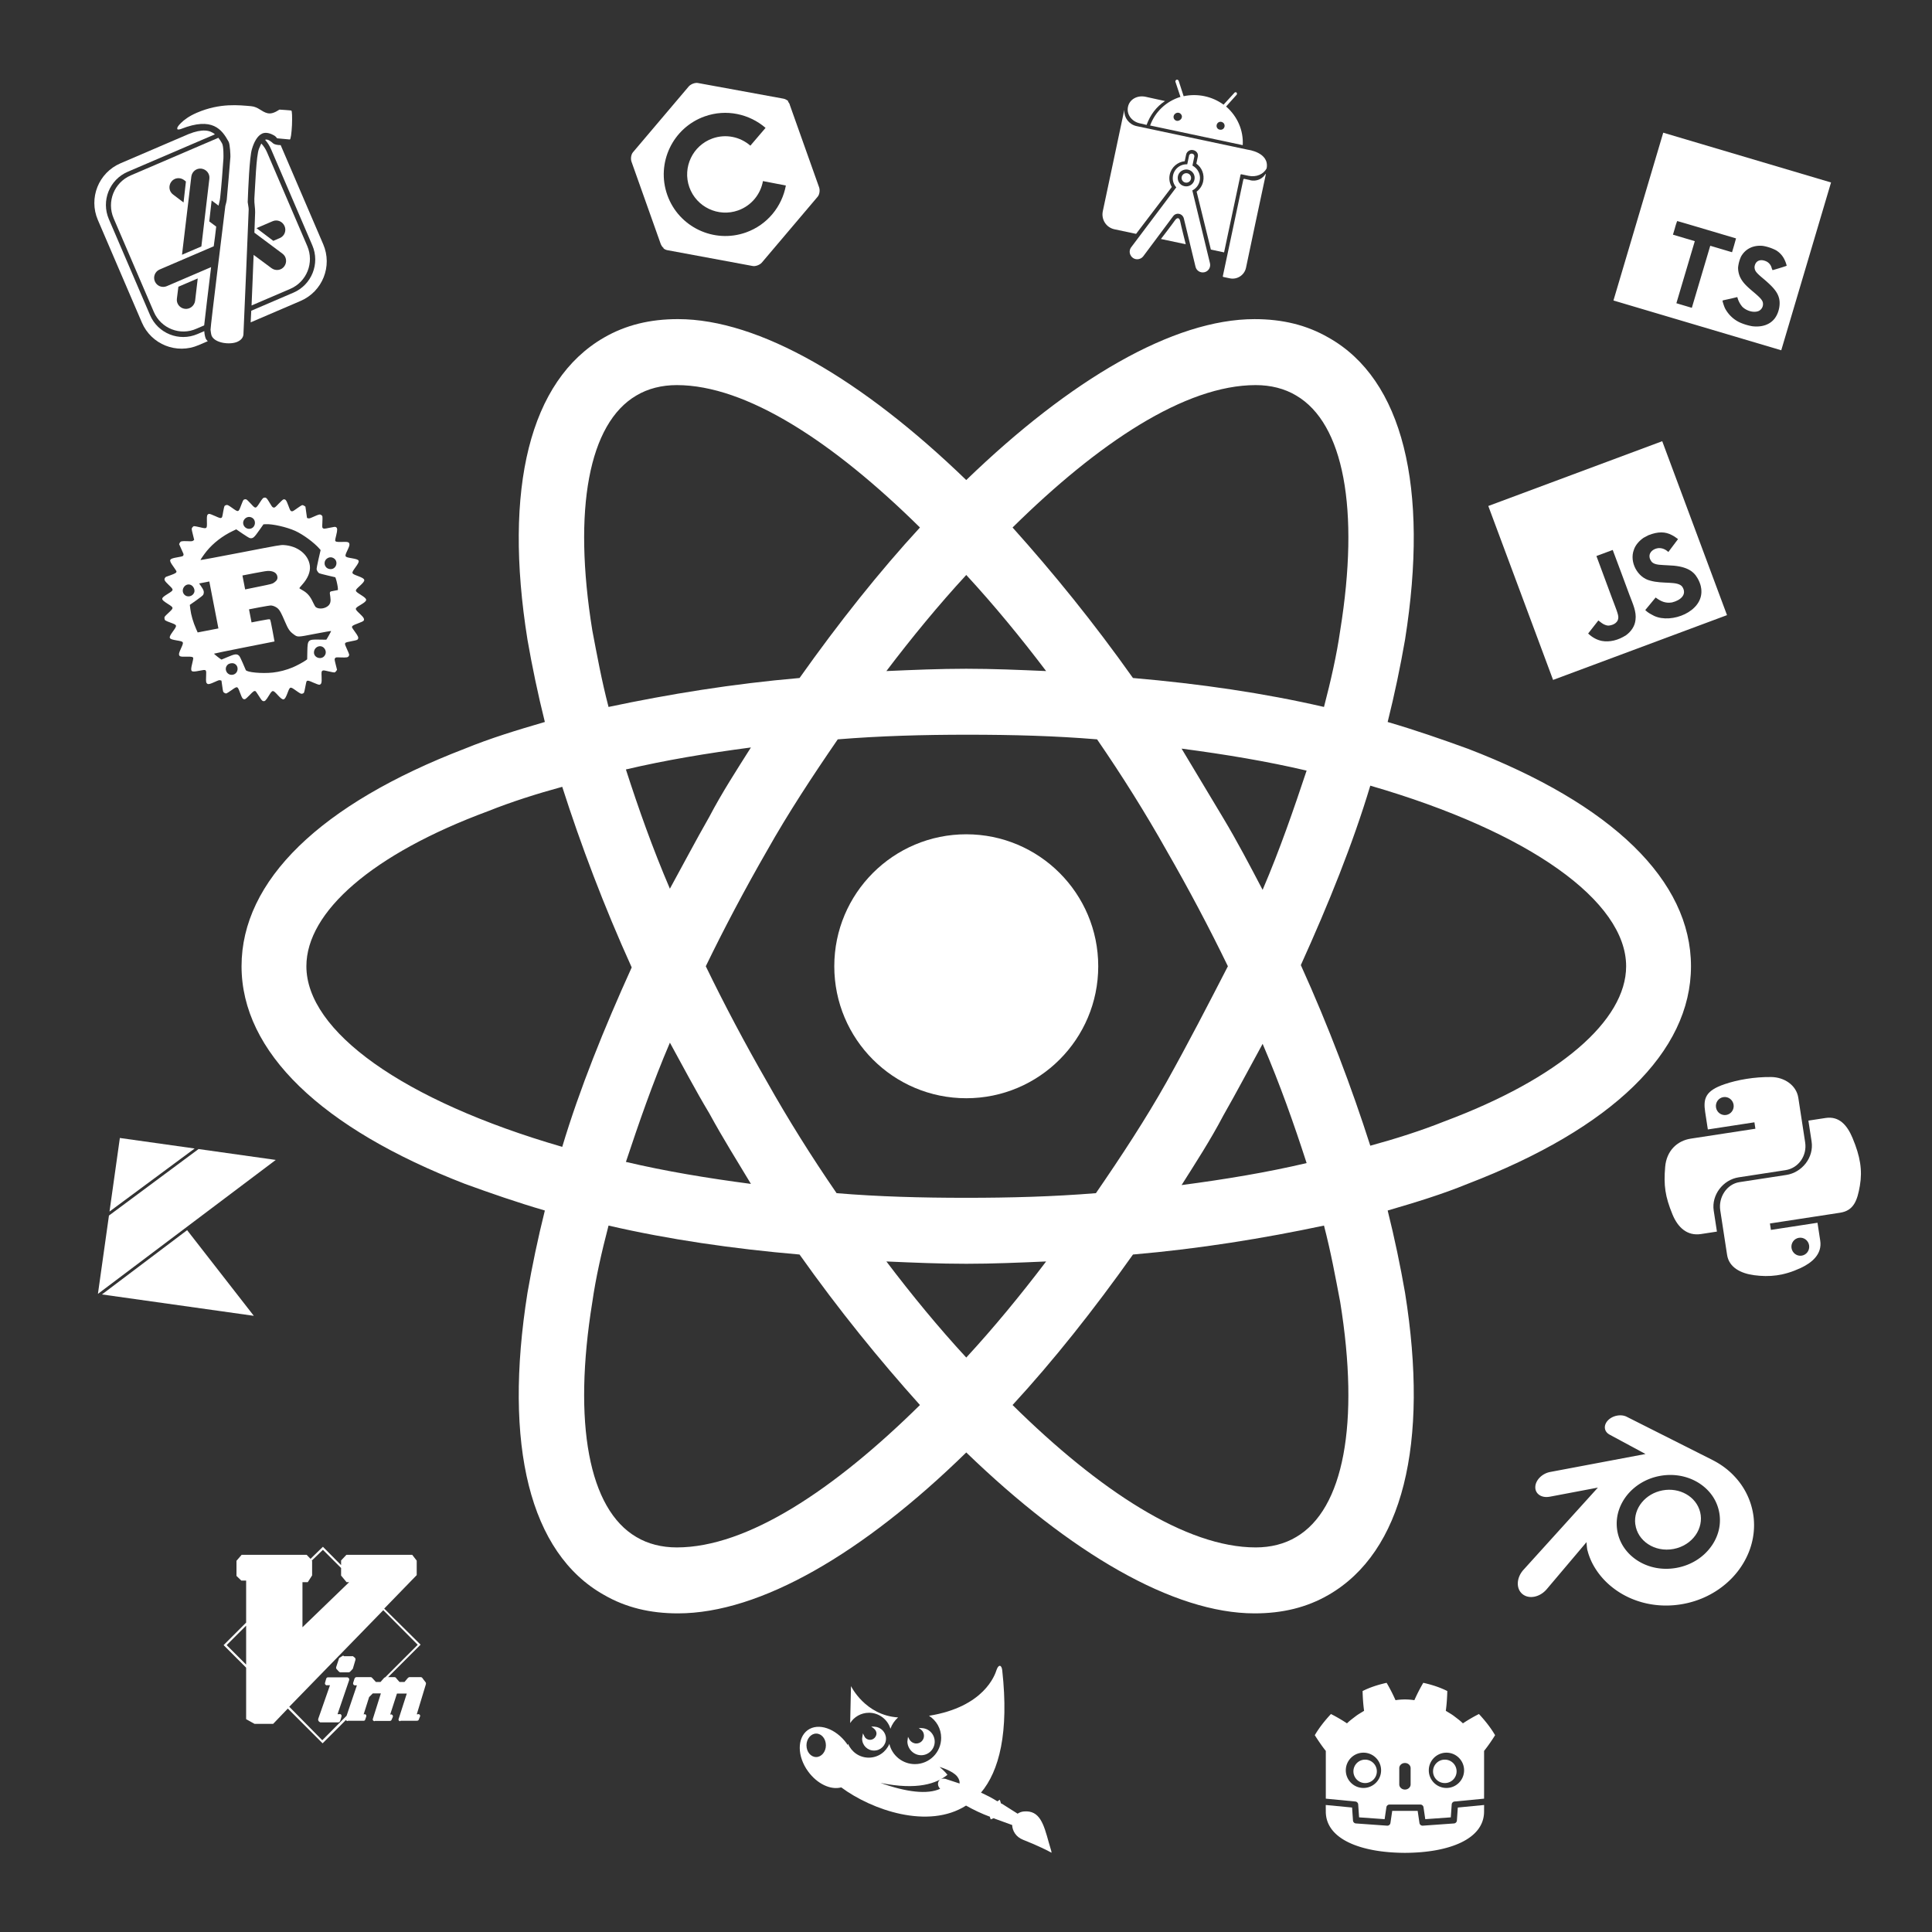 <?xml version="1.0" encoding="UTF-8" standalone="no"?>
<!-- Created with Inkscape (http://www.inkscape.org/) -->

<svg
   width="200mm"
   height="200mm"
   viewBox="0 0 200 200"
   version="1.1"
   id="svg5"
   xml:space="preserve"
   sodipodi:docname="output.svg"
   inkscape:version="1.2.1 (9c6d41e410, 2022-07-14)"
   xmlns:inkscape="http://www.inkscape.org/namespaces/inkscape"
   xmlns:sodipodi="http://sodipodi.sourceforge.net/DTD/sodipodi-0.dtd"
   xmlns="http://www.w3.org/2000/svg"
   xmlns:svg="http://www.w3.org/2000/svg"><rect x="0" y="0" width="200" height="200" fill="#333333" stroke="none"/><sodipodi:namedview
     id="namedview7"
     pagecolor="#000000"
     bordercolor="#000000"
     borderopacity="0.25"
     inkscape:showpageshadow="2"
     inkscape:pageopacity="0"
     inkscape:pagecheckerboard="0"
     inkscape:deskcolor="#d1d1d1"
     inkscape:document-units="mm"
     showgrid="false"
     inkscape:zoom="0.72515432"
     inkscape:cx="162.72398"
     inkscape:cy="279.2509"
     inkscape:window-width="1920"
     inkscape:window-height="1001"
     inkscape:window-x="-9"
     inkscape:window-y="-9"
     inkscape:window-maximized="1"
     inkscape:current-layer="g25"
     showguides="false" /><defs
     id="defs2" /><g
     inkscape:label="Layer 1"
     inkscape:groupmode="layer"
     id="layer1"><g
       fill="#61dafb"
       id="g25"
       transform="matrix(1.518,0,0,1.518,2.875,2.875)"><circle
         cx="64"
         cy="64"
         r="9"
         id="circle21"
         style="stroke-width:0.789;fill:#ffffff" /><path
         d="m 98.184,49.158 c -1.737,-0.632 -3.553,-1.263 -5.447,-1.816 0.474,-1.895 0.868,-3.789 1.184,-5.605 1.658,-10.421 -0.158,-17.763 -5.211,-20.605 -1.5,-0.868 -3.158,-1.263 -5.053,-1.263 -5.526,0 -12.553,4.105 -19.658,10.974 C 56.895,23.974 49.868,19.868 44.342,19.868 c -1.895,0 -3.553,0.395 -5.053,1.263 -5.053,2.921 -6.868,10.263 -5.211,20.605 0.316,1.816 0.711,3.711 1.184,5.605 -1.895,0.553 -3.711,1.105 -5.447,1.816 -9.868,3.789 -15.237,9 -15.237,14.842 0,5.842 5.447,11.053 15.237,14.842 1.737,0.632 3.553,1.263 5.447,1.816 -0.474,1.895 -0.868,3.789 -1.184,5.605 -1.658,10.421 0.158,17.763 5.211,20.605 1.5,0.868 3.158,1.263 5.053,1.263 5.605,0 12.632,-4.105 19.658,-10.974 7.105,6.868 14.132,10.974 19.658,10.974 1.895,0 3.553,-0.395 5.053,-1.263 5.053,-2.921 6.868,-10.263 5.211,-20.605 -0.316,-1.816 -0.711,-3.711 -1.184,-5.605 1.895,-0.553 3.711,-1.105 5.447,-1.816 9.868,-3.789 15.237,-9 15.237,-14.842 0,-5.842 -5.368,-11.053 -15.237,-14.842 z M 86.5,25.079 c 3.237,1.895 4.342,7.737 3,16.026 -0.237,1.658 -0.632,3.395 -1.105,5.211 C 84.289,45.368 79.947,44.737 75.368,44.342 72.684,40.553 69.921,37.158 67.158,34.079 73,28.316 78.921,24.368 83.737,24.368 c 1.026,0 1.974,0.237 2.763,0.711 z m -8.842,46.816 c -1.421,2.526 -3.079,5.053 -4.816,7.579 -2.921,0.237 -5.842,0.316 -8.842,0.316 -3.079,0 -6,-0.079 -8.842,-0.316 -1.737,-2.526 -3.316,-5.053 -4.737,-7.579 -1.5,-2.605 -2.921,-5.289 -4.184,-7.895 1.263,-2.605 2.684,-5.289 4.184,-7.895 1.421,-2.526 3.079,-5.053 4.816,-7.579 2.921,-0.237 5.842,-0.316 8.842,-0.316 3.079,0 6,0.079 8.842,0.316 1.737,2.526 3.316,5.053 4.737,7.579 1.5,2.605 2.921,5.289 4.184,7.895 -1.342,2.605 -2.684,5.211 -4.184,7.895 z m 6.553,-2.605 c 1.184,2.763 2.132,5.447 3,8.132 -2.684,0.632 -5.526,1.105 -8.526,1.5 0.947,-1.5 1.974,-3.079 2.842,-4.737 0.947,-1.658 1.816,-3.316 2.684,-4.895 z M 64,90.684 c -1.895,-2.053 -3.711,-4.263 -5.447,-6.553 1.816,0.079 3.632,0.158 5.447,0.158 1.816,0 3.632,-0.079 5.447,-0.158 -1.737,2.289 -3.553,4.5 -5.447,6.553 z M 49.316,78.842 c -3,-0.395 -5.842,-0.868 -8.526,-1.5 0.868,-2.605 1.816,-5.368 3,-8.132 0.868,1.579 1.737,3.237 2.684,4.816 0.947,1.737 1.895,3.237 2.842,4.816 z M 43.789,58.711 c -1.184,-2.763 -2.132,-5.447 -3,-8.132 2.684,-0.632 5.526,-1.105 8.526,-1.5 -0.947,1.5 -1.974,3.079 -2.842,4.737 -0.947,1.658 -1.816,3.316 -2.684,4.895 z M 64,37.316 c 1.895,2.053 3.711,4.263 5.447,6.553 -1.816,-0.079 -3.632,-0.158 -5.447,-0.158 -1.816,0 -3.632,0.079 -5.447,0.158 1.737,-2.289 3.553,-4.5 5.447,-6.553 z M 81.526,53.895 78.684,49.158 c 3,0.395 5.842,0.868 8.526,1.5 -0.868,2.605 -1.816,5.368 -3,8.132 -0.868,-1.658 -1.737,-3.316 -2.684,-4.895 z M 38.5,41.105 c -1.342,-8.289 -0.237,-14.132 3,-16.026 0.789,-0.474 1.737,-0.711 2.763,-0.711 4.737,0 10.658,3.868 16.579,9.711 -2.763,3 -5.526,6.474 -8.211,10.263 -4.579,0.395 -8.921,1.105 -13.026,1.974 -0.474,-1.816 -0.789,-3.553 -1.105,-5.211 z M 19,64 c 0,-3.711 4.5,-7.658 12.395,-10.579 1.579,-0.632 3.316,-1.184 5.053,-1.658 1.263,3.947 2.842,8.132 4.737,12.316 -1.895,4.184 -3.553,8.289 -4.737,12.237 C 25.553,73.158 19,68.421 19,64 Z M 41.5,102.921 c -3.237,-1.895 -4.342,-7.737 -3,-16.026 0.237,-1.658 0.632,-3.395 1.105,-5.211 4.105,0.947 8.447,1.579 13.026,1.974 2.684,3.789 5.447,7.184 8.211,10.263 -5.842,5.763 -11.763,9.711 -16.579,9.711 -1.026,0 -1.974,-0.237 -2.763,-0.711 z m 48,-16.026 c 1.342,8.289 0.237,14.132 -3,16.026 -0.789,0.474 -1.737,0.711 -2.763,0.711 -4.737,0 -10.658,-3.868 -16.579,-9.711 2.763,-3 5.526,-6.474 8.211,-10.263 4.579,-0.395 8.921,-1.105 13.026,-1.974 0.474,1.816 0.789,3.553 1.105,5.211 z M 96.605,74.579 C 95.026,75.211 93.289,75.763 91.553,76.237 90.289,72.29 88.711,68.105 86.816,63.921 88.711,59.737 90.368,55.632 91.553,51.684 102.447,54.842 109,59.579 109,64 c 0,3.711 -4.579,7.658 -12.395,10.579 z"
         id="path23"
         style="stroke-width:0.789;fill:#ffffff" /><path
         data-name="original"
         fill="#007acc"
         d="m 109.832,12.877 -1.697,5.721 11.443,3.395 3.395,-11.443 -11.443,-3.395 z m 9.357,2.278 a 1.486,1.486 45 0 1 0.594,0.624 1.965,1.965 0 0 1 0.166,0.448 c -0.004,0.015 -0.598,0.202 -0.954,0.3 -0.013,0.004 -0.043,-0.057 -0.07,-0.143 a 0.677,0.677 0 0 0 -0.441,-0.483 c -0.34,-0.127 -0.617,-0.011 -0.704,0.289 a 0.437,0.437 45 0 0 -0.014,0.229 c 0.029,0.181 0.143,0.317 0.531,0.642 0.715,0.596 0.996,0.932 1.116,1.327 0.135,0.438 0.013,1.046 -0.281,1.434 -0.324,0.422 -0.869,0.612 -1.535,0.531 a 3.659,3.659 0 0 1 -0.869,-0.268 2.196,2.196 0 0 1 -0.984,-0.952 c -0.071,-0.147 -0.186,-0.511 -0.167,-0.53 a 0.892,0.892 0 0 1 0.125,-0.036 l 0.493,-0.109 0.385,-0.093 0.038,0.122 a 1.602,1.602 0 0 0 0.311,0.544 c 0.309,0.301 0.817,0.423 1.13,0.273 a 0.518,0.518 0 0 0 0.251,-0.615 c -0.054,-0.154 -0.205,-0.316 -0.651,-0.691 -0.515,-0.43 -0.723,-0.663 -0.881,-0.982 a 1.574,1.574 0 0 1 -0.144,-0.665 2.387,2.387 0 0 1 0.197,-0.738 c 0.291,-0.534 0.837,-0.806 1.496,-0.738 a 3.023,3.023 0 0 1 0.862,0.282 z m -2.828,-0.317 -0.139,0.469 -1.486,-0.441 -1.256,4.232 -1.054,-0.313 1.256,-4.233 -1.489,-0.442 0.136,-0.458 a 4.697,4.697 0 0 1 0.151,-0.47 c 0.01,-0.006 0.918,0.263 2.016,0.589 l 1.998,0.593 z"
         id="path220"
         style="fill:#ffffff;stroke-width:0.095" /><g
         id="g295"
         transform="matrix(0.182,0,0,0.182,-1.445,6.53)"
         style="fill:#ffffff"><path
           fill="#069cec"
           d="m 91.677,70.153 15.798,-6.781 c 6.848,-2.939 10.021,-10.885 7.082,-17.733 L 99.104,9.636 C 98.522,8.28 97.795,7.147 96.864,6.101 l 0.068,-0.029 c 0.881,-0.378 2.238,0.725 2.898,1.326 0.63,0.533 1.812,0.668 2.868,0.696 l 15.948,37.156 c 3.521,8.204 -0.271,17.701 -8.475,21.222 l -18.713,8.032 c 0.067,-1.153 0.154,-2.635 0.22,-4.35 z M 68.166,3.966 c 5.211,-2.076 8.021,-1.516 9.911,0.082 L 45.397,18.075 c -6.848,2.939 -10.021,10.885 -7.082,17.733 l 15.453,36.003 c 2.939,6.848 10.885,10.021 17.733,7.082 l 2.576,-1.106 c 0.049,0.862 0.243,2.063 0.534,2.741 0.175,0.407 0.456,0.688 0.766,1.036 l -3.458,1.484 C 63.716,86.57 54.219,82.778 50.698,74.574 L 34.197,36.13 C 30.676,27.926 34.469,18.429 42.673,14.908 Z"
           id="path280"
           style="fill:#ffffff;stroke-width:0.738" /><path
           fill="#069cec"
           d="m 106.302,61.949 -14.51,6.228 c 0.259,-5.571 0.507,-12.663 0.774,-18.96 l 6.717,4.986 c 1.522,1.113 3.653,0.841 4.766,-0.681 1.113,-1.522 0.841,-3.653 -0.681,-4.766 L 92.853,40.903 c 0.182,-4.253 0.287,-7.189 0.277,-7.586 0.057,-1.55 -0.37,-3.294 -0.293,-5.173 0.346,-4.806 0.679,-16.189 1.753,-18.738 0.377,-0.804 0.581,-1.454 0.871,-1.899 0.902,0.978 1.6,2.043 2.153,3.332 l 15.046,35.054 c 2.677,6.238 -0.186,13.409 -6.356,16.057 z m -6.621,-25.341 -6.034,2.59 6.3,4.763 2.441,-1.048 c 1.763,-0.757 2.508,-2.763 1.78,-4.458 -0.757,-1.763 -2.724,-2.605 -4.487,-1.848 z M 55.162,70.57 40.116,35.516 C 37.439,29.279 40.303,22.108 46.541,19.43 L 79.357,5.345 c 0.524,0.659 0.979,1.346 1.396,2.131 0.601,1.027 0.526,5.154 0.497,5.648 -0.211,3.624 -0.798,10.861 -1.213,14.572 -0.058,0.988 -0.551,2.645 -0.56,2.81 0,0 -0.039,0.097 -0.048,0.262 l -2.598,-1.936 -0.887,7.848 2.598,1.936 c -0.26,2.199 -0.54,4.728 -0.926,7.383 l -20.273,8.701 c -1.763,0.757 -2.508,2.763 -1.78,4.458 0.757,1.763 2.763,2.508 4.458,1.78 L 76.632,53.807 C 75.494,63.128 74.394,72.352 74.038,75.636 l -2.848,1.222 C 65.078,79.643 57.839,76.808 55.162,70.57 Z M 66.47,21.154 c -1.522,-1.113 -3.653,-0.841 -4.766,0.681 -1.113,1.522 -0.841,3.653 0.681,4.766 l 3.925,2.972 0.887,-7.848 z m 6.514,24.905 2.999,-25.375 c 0.241,-1.87 -1.116,-3.536 -2.986,-3.777 -1.87,-0.241 -3.536,1.116 -3.777,2.986 l -3.491,29.28 z m -2.343,20.356 0.984,-8.371 -7.255,3.114 -0.559,4.496 c -0.241,1.87 1.116,3.536 2.986,3.777 1.87,0.241 3.603,-1.145 3.845,-3.015 z"
           id="path282"
           style="fill:#ffffff;stroke-width:0.738" /><path
           fill="#069cec"
           d="m 64.009,2.137 c -0.233,-0.542 0.203,-1.211 1.326,-2.336 1.123,-1.124 2.992,-2.569 5.976,-3.849 8.746,-3.754 15.897,-2.809 20.305,-2.452 2.761,0.26 3.876,2.11 6.192,2.642 1.599,0.358 3.139,-0.544 4.34,-1.301 l 0.136,-0.058 c 0,0 4.379,0.288 4.408,0.356 0.291,0.116 0.35,2.499 0.245,5.435 -0.144,3.033 -0.481,5.426 -0.811,5.406 -0.165,-0.01 -4.767,-0.443 -4.767,-0.443 0,0 -0.456,-0.688 -1.095,-1.055 C 99.081,3.784 97.269,3.117 95.846,3.728 93.947,4.543 92.679,7.014 91.935,9.582 91.006,12.469 90.519,24.803 90.347,29.453 c 0.01,0.397 0.379,2.005 0.37,2.732 -0.019,1.453 -1.788,43.162 -1.97,46.854 -0.106,1.25 -0.987,2.19 -2.343,2.772 -2.712,1.164 -8.293,0.508 -9.554,-2.242 -0.175,-0.407 -0.398,-1.676 -0.428,-2.306 -0.03,-1.192 5.478,-45.79 5.546,-46.381 0.01,-0.165 0.406,-1.298 0.532,-2.316 0.318,-3.75 1.127,-12.528 1.367,-16.083 0.029,-0.494 -0.128,-4.602 -0.662,-5.658 C 80.663,2.215 77.144,-2.617 65.404,2.02 64.997,2.195 64.096,2.34 64.009,2.137 Z"
           id="path284"
           style="fill:#ffffff;stroke-width:0.738" /></g><g
         id="g276"
         transform="matrix(0.099,0.021,-0.021,0.099,74.116,2.426)"
         style="fill:#ffffff"><path
           fill="#4285f4"
           d="m 25.1,17.7 13.4,0.1 C 33.6,22.7 30.7,29 29.7,36.1 L 24.6,36 c -5.5,-0.2 -9.8,-4.3 -9.7,-9.3 0,-5.1 4.5,-9 10.2,-9 z m 40.2,77.2 c 0.9,2.2 6.9,14.4 6.9,14.4 H 55.1 c 0,0 5.5,-11.5 6.7,-14.4 1,-2.2 2.5,-2.3 3.5,0 z"
           id="path258"
           style="fill:#ffffff" /><path
           fill="#4285f4"
           d="m 114.9,47.9 c -1.1,4.3 -5.5,7.5 -10.9,7.5 h -5 c -0.3,0.1 -0.5,0.3 -0.4,0.6 v 53.3 H 89.5 L 72,73.1 c 1.8,-2 2.9,-4.7 2.9,-7.6 0,-4.8 -2.8,-9.1 -7,-10.8 v -4.9 c 0,-2.1 -1.8,-3.6 -3.9,-3.6 h -0.2 c -2.1,0 -3.9,1.8 -3.9,3.9 v 4.6 c -4.6,1.5 -8,5.8 -8,11 0,3 1.2,5.8 3.1,7.8 L 38,109.4 H 23.1 c -5.7,0 -10.2,-4.6 -10.2,-10.3 V 29.7 c 0,0 0,-0.6 0.1,0 0.8,4.8 5,8.5 10.1,8.6 H 100 c -0.1,0 14.6,-1.3 14.9,9.6 z"
           id="path260"
           style="fill:#ffffff" /><path
           fill="#4285f4"
           d="m 63.3,59.8 c 3.1,0 5.7,2.6 5.6,5.8 0,3.1 -2.6,5.7 -5.8,5.6 -3.1,0 -5.6,-2.6 -5.6,-5.7 0,-1.5 0.6,-2.9 1.7,-4 1.2,-1.1 2.6,-1.7 4.1,-1.7 z m 2.3,-3.3 v -6 c 0,-0.7 -0.3,-1.3 -0.9,-1.6 -0.9,-0.5 -2,-0.2 -2.5,0.7 -0.2,0.3 -0.3,0.6 -0.2,1 v 5.8 c -5,0.8 -8.5,5.5 -7.7,10.6 v 0.1 c 0.4,2.4 1.7,4.6 3.7,6 l -21.3,45.7 c -0.8,1.6 -0.7,3.6 0.4,5.1 1.6,2.3 4.7,2.9 7,1.3 0.8,-0.5 1.4,-1.3 1.8,-2.1 L 60,92.5 c 0.9,-2 3.3,-2.9 5.4,-1.9 0.8,0.4 1.5,1.1 1.9,1.9 l 14.5,30.3 c 1.2,2.5 4.2,3.5 6.7,2.3 2.5,-1.2 3.5,-4.2 2.3,-6.7 L 69,72.9 c 4,-3.2 4.7,-9.1 1.5,-13.1 -1.2,-1.6 -2.9,-2.7 -4.9,-3.3 m 14,-43.6 H 79.5 L 84.8,3.7 C 85.1,3.2 84.9,2.6 84.5,2.2 84,2 83.5,2.1 83.2,2.5 L 77.6,12 C 68.9,8.1 58.9,8.1 50.1,12 L 44.7,2.6 C 44.5,2.3 44.1,2 43.7,2 c -0.4,0 -0.8,0.2 -1,0.6 -0.2,0.4 -0.2,0.8 0,1.1 l 5.4,9.2 C 39.3,17.8 33.5,26.2 32.1,36 H 95.9 C 94.4,26.2 88.4,17.8 79.6,12.9 Z M 51.2,28 50.8,28.4 c -0.5,0.5 -1.2,0.8 -1.9,0.8 H 49 c -1.5,0 -2.7,-1.2 -2.7,-2.6 v -0.1 c 0,-0.7 0.3,-1.4 0.8,-1.9 0.9,-1.1 2.6,-1.3 3.7,-0.4 1.3,0.9 1.4,2.6 0.4,3.8 z m 27.4,1 c -1.5,0.1 -2.7,-1.1 -2.7,-2.6 v -0.1 c 0,-0.7 0.3,-1.4 0.8,-1.9 1,-1 2.7,-1 3.8,0 0.5,0.5 0.8,1.2 0.8,1.9 0,1.6 -1.2,2.7 -2.7,2.7 z m 27.1,29 h -4.2 c -0.2,0.1 -0.4,0.3 -0.4,0.6 v 66.5 c 0,0.3 0.2,0.5 0.5,0.5 h 4.4 c 5.1,0 9.2,-4.2 9.2,-9.2 0,0 -0.1,-61.1 0,-63.4 0.1,-2.4 -0.5,-0.7 -0.7,-0.2 -1.5,3.2 -4.8,5.3 -8.6,5.3 h -0.2 z"
           id="path262"
           style="fill:#ffffff" /><circle
           fill="#4285f4"
           cx="63.3"
           cy="65.5"
           r="3.2"
           id="circle264"
           style="fill:#ffffff" /></g><path
         fill="#f0db4f"
         d="m 99.6,32.612 4.418,11.861 11.861,-4.418 -4.418,-11.861 z m 10.038,7.77 c -0.043,0.421 -0.29,0.779 -0.635,1.036 -0.544,0.358 -1.142,0.492 -1.66,0.396 -0.348,-0.068 -0.669,-0.253 -0.934,-0.506 l 0.697,-0.89 c 0.009,4.88e-4 0.049,0.034 0.101,0.078 0.187,0.15 0.337,0.25 0.568,0.273 0.216,-0.006 0.653,-0.121 0.69,-0.519 0.035,-0.209 -0.202,-0.749 -0.429,-1.36 -0.358,-0.96 -0.709,-1.917 -1.062,-2.866 l 1.111,-0.414 c 0.389,1.044 0.763,2.03 1.136,3.051 0.235,0.623 0.496,1.16 0.417,1.721 z m 4.492,-2.031 c 0.106,1.465 -2.031,2.31 -3.217,1.757 -0.258,-0.138 -0.412,-0.203 -0.609,-0.399 0.359,-0.433 0.359,-0.433 0.708,-0.856 0.38,0.281 0.68,0.403 1.113,0.336 0.57,-0.137 1.049,-0.528 0.71,-1.062 -0.303,-0.426 -1.336,-0.172 -2.198,-0.427 -0.855,-0.205 -1.432,-1.262 -1.107,-2.109 0.1,-0.306 0.353,-0.601 0.657,-0.81 l 0.333,-0.176 c 0.667,-0.264 1.153,-0.243 1.589,-0.013 0.118,0.055 0.223,0.123 0.43,0.277 -0.273,0.361 -0.273,0.359 -0.662,0.882 -0.197,-0.195 -0.434,-0.275 -0.65,-0.268 -0.332,0.021 -0.671,0.259 -0.632,0.603 0.009,0.107 0.048,0.195 0.151,0.34 0.223,0.23 0.673,0.199 1.099,0.231 1.205,0.035 1.728,0.358 2.017,0.868 0.257,0.435 0.266,0.777 0.267,0.828 z"
         id="path302"
         style="fill:#ffffff;stroke-width:0.101" /><path
         d="m 6.28,75.71 5.1,0.718 -5.806,4.299 z M 4.784,86.341 16.912,77.207 11.646,76.465 5.536,81.001 Z M 15.415,87.838 10.867,81.997 5.058,86.38 Z"
         id="path360"
         style="fill:#ffffff;stroke-width:0.084" /><g
         id="g394"
         transform="matrix(0.128,-0.024,0.024,0.128,99.453,94.683)"
         style="fill:#ffffff"><path
           d="m 66.332,70.032 c 0.24,-4.242 2.327,-7.987 5.485,-10.634 3.094,-2.602 7.248,-4.193 11.809,-4.193 4.537,0 8.69,1.59 11.78,4.193 3.163,2.647 5.237,6.392 5.485,10.634 0.24,4.35 -1.523,8.41 -4.605,11.417 -3.158,3.05 -7.627,4.977 -12.66,4.977 -5.037,0 -9.526,-1.915 -12.664,-4.977 -3.094,-3.006 -4.853,-7.044 -4.606,-11.397 z m 0,0"
           fill="#235785"
           id="path382"
           style="fill:#ffffff" /><path
           d="m 39.245,79.002 c 0.028,1.66 0.564,4.89 1.36,7.404 1.682,5.336 4.537,10.273 8.49,14.599 4.062,4.465 9.074,8.055 14.85,10.61 6.073,2.67 12.665,4.037 19.505,4.037 6.84,-0.009 13.432,-1.4 19.504,-4.102 5.776,-2.582 10.79,-6.168 14.85,-10.657 3.974,-4.374 6.82,-9.307 8.491,-14.647 a 37,37 0 0 0 1.595,-8.163 c 0.208,-2.69 0.12,-5.405 -0.263,-8.12 A 37.535,37.535 0 0 0 122.21,55.249 c -2.574,-4.15 -5.916,-7.76 -9.89,-10.813 l 0.012,-0.004 -39.955,-30.506 c -0.036,-0.028 -0.068,-0.056 -0.104,-0.08 -2.619,-2.002 -7.044,-1.994 -9.91,0.008 -2.914,2.031 -3.25,5.385 -0.656,7.496 l -0.012,0.008 16.682,13.484 -50.789,0.051 H 27.52 c -4.197,0.004 -8.239,2.739 -9.03,6.213 -0.82,3.521 2.035,6.46 6.412,6.46 L 24.894,47.582 50.63,47.534 4.58,82.524 C 4.524,82.568 4.46,82.612 4.404,82.656 0.069,85.95 -1.33,91.446 1.4,94.9 c 2.778,3.522 8.666,3.546 13.047,0.02 L 39.505,74.51 c 0,0 -0.368,2.758 -0.336,4.397 z m 64.56,9.219 c -5.168,5.228 -12.416,8.21 -20.227,8.21 C 75.747,96.443 68.499,93.513 63.33,88.289 60.804,85.73 58.953,82.816 57.802,79.698 a 22.202,22.202 0 0 1 -1.271,-9.602 22.446,22.446 0 0 1 2.778,-9.039 c 1.507,-2.714 3.59,-5.18 6.14,-7.267 5.033,-4.058 11.42,-6.28 18.1,-6.28 6.709,-0.008 13.097,2.174 18.13,6.236 2.55,2.075 4.625,4.529 6.14,7.243 a 22.302,22.302 0 0 1 2.774,9.043 22.313,22.313 0 0 1 -1.271,9.598 c -1.147,3.142 -3.002,6.056 -5.533,8.615 z m 0,0"
           fill="#e87500"
           id="path384"
           style="fill:#ffffff" /></g><g
         id="g440"
         transform="matrix(0.106,0,0,0.106,87.132,111.847)"
         style="fill:#ffffff"><path
           d="m 52.203,9.61 c -5.3,1.18 -10.543,2.816 -15.457,5.292 0.113,4.34 0.395,8.496 0.961,12.72 -1.906,1.222 -3.914,2.273 -5.695,3.702 -1.813,1.395 -3.66,2.727 -5.301,4.36 A 101.543,101.543 0 0 0 16.395,29.68 C 12.543,33.824 8.94,38.297 6,43.305 c 2.313,3.629 4.793,7.273 7.086,10.117 v 30.723 c 0.059,0 0.113,0.003 0.168,0.007 L 32.09,85.97 a 2.027,2.027 0 0 1 1.828,1.875 l 0.582,8.316 16.426,1.172 1.133,-7.672 a 2.03,2.03 0 0 1 2.007,-1.734 h 19.868 a 2.03,2.03 0 0 1 2.007,1.734 l 1.133,7.672 16.43,-1.172 0.578,-8.316 A 2.027,2.027 0 0 1 95.91,85.97 l 18.828,-1.817 c 0.055,-0.004 0.11,-0.007 0.168,-0.007 V 81.69 h 0.008 V 53.42 c 2.652,-3.335 5.16,-7.019 7.086,-10.116 -2.941,-5.008 -6.543,-9.48 -10.395,-13.625 a 101.543,101.543 0 0 0 -10.316,6.004 c -1.64,-1.633 -3.488,-2.965 -5.3,-4.36 -1.782,-1.43 -3.79,-2.48 -5.696,-3.703 0.566,-4.223 0.848,-8.379 0.96,-12.719 -4.913,-2.476 -10.155,-4.113 -15.456,-5.293 -2.117,3.559 -4.055,7.41 -5.738,11.176 -2,-0.332 -4.008,-0.457 -6.02,-0.48 V 20.3 c -0.016,0 -0.027,0.004 -0.039,0.004 -0.012,0 -0.023,-0.004 -0.04,-0.004 v 0.004 c -2.01,0.023 -4.019,0.148 -6.019,0.48 -1.683,-3.765 -3.62,-7.617 -5.738,-11.176 z M 37.301,54.55 c 6.27,0 11.351,5.079 11.351,11.345 0,6.27 -5.082,11.351 -11.351,11.351 -6.266,0 -11.348,-5.082 -11.348,-11.351 0,-6.266 5.082,-11.344 11.348,-11.344 z m 53.398,0 c 6.266,0 11.348,5.079 11.348,11.345 0,6.27 -5.082,11.351 -11.348,11.351 -6.27,0 -11.351,-5.082 -11.351,-11.351 0,-6.266 5.082,-11.344 11.351,-11.344 z M 64,61.189 c 2.016,0 3.656,1.488 3.656,3.32 v 10.449 c 0,1.832 -1.64,3.32 -3.656,3.32 -2.02,0 -3.652,-1.488 -3.652,-3.32 v -10.45 c 0,-1.831 1.632,-3.32 3.652,-3.32 z m 0,0"
           id="path425"
           style="fill:#ffffff" /><path
           d="m 98.008,89.84 -0.582,8.36 a 2.024,2.024 0 0 1 -1.88,1.878 l -20.062,1.434 c -0.046,0.004 -0.097,0.004 -0.144,0.004 -0.996,0 -1.86,-0.73 -2.004,-1.73 L 72.184,91.98 H 55.816 l -1.152,7.805 a 2.026,2.026 0 0 1 -2.148,1.727 l -20.063,-1.434 a 2.024,2.024 0 0 1 -1.879,-1.879 l -0.582,-8.36 -16.937,-1.632 c 0.008,1.82 0.03,3.816 0.03,4.211 0,17.887 22.692,26.484 50.88,26.582 h 0.07 c 28.188,-0.098 50.871,-8.695 50.871,-26.582 0,-0.402 0.024,-2.39 0.031,-4.211 z m 0,0"
           fill="#010102"
           id="path427"
           style="fill:#ffffff" /><path
           d="m 45.922,66.566 a 7.531,7.531 0 0 1 -7.535,7.532 7.534,7.534 0 0 1 -7.535,-7.532 7.534,7.534 0 0 1 7.535,-7.53 7.531,7.531 0 0 1 7.535,7.53 m 36.156,0 a 7.53,7.53 0 0 0 7.531,7.532 7.532,7.532 0 1 0 0,-15.063 7.53,7.53 0 0 0 -7.53,7.531"
           id="path429"
           style="fill:#ffffff" /></g><path
         fill="#ffd845"
         d="m 116.679,78.393 3.193,-0.49 c 0.889,-0.136 1.474,-0.996 1.337,-1.888 l -0.467,-3.044 c -0.133,-0.866 -0.959,-1.406 -1.849,-1.417 -0.563,-0.007 -1.137,0.038 -1.683,0.125 -0.546,0.086 -1.045,0.21 -1.492,0.362 -1.316,0.446 -1.469,0.982 -1.328,1.904 l 0.182,1.184 3.176,-0.487 0.067,0.438 -4.405,0.675 c -0.929,0.142 -1.657,0.827 -1.748,1.928 -0.107,1.263 -0.006,2.009 0.496,3.234 0.372,0.911 1.016,1.487 1.945,1.345 l 1.089,-0.167 -0.219,-1.429 c -0.162,-1.055 0.621,-2.107 1.706,-2.273 z m -0.858,-4.252 c -0.331,0.051 -0.641,-0.179 -0.693,-0.515 -0.052,-0.337 0.175,-0.652 0.506,-0.703 0.33,-0.051 0.642,0.182 0.694,0.519 0.051,0.336 -0.177,0.649 -0.507,0.699 z m 8.625,1.583 c -0.372,-0.89 -0.917,-1.519 -1.847,-1.377 l -1.17,0.179 0.218,1.421 c 0.169,1.1 -0.66,2.121 -1.724,2.284 l -3.193,0.49 c -0.875,0.134 -1.446,1.043 -1.312,1.919 l 0.467,3.044 c 0.133,0.866 0.95,1.263 1.833,1.382 1.058,0.142 2.024,0.049 3.181,-0.488 0.769,-0.357 1.479,-0.945 1.337,-1.868 l -0.187,-1.218 -3.176,0.487 -0.067,-0.438 4.783,-0.733 c 0.929,-0.142 1.178,-0.828 1.352,-1.85 0.18,-1.053 0.021,-1.998 -0.496,-3.233 z m -3.661,6.793 c 0.331,-0.051 0.642,0.179 0.693,0.515 0.052,0.337 -0.175,0.652 -0.506,0.703 -0.33,0.051 -0.642,-0.182 -0.694,-0.519 -0.051,-0.336 0.177,-0.649 0.507,-0.699 z"
         id="path442"
         style="fill:#ffffff;stroke-width:0.111" /><path
         d="m 57.435,116.755 c -0.152,0 -0.303,-0.083 -0.372,-0.221 l -0.11,-0.221 -0.041,0.248 -0.014,0.11 c 0,0.455 0.359,0.814 0.814,0.814 0.455,0 0.814,-0.359 0.814,-0.814 0,-0.428 -0.345,-0.786 -0.772,-0.814 l -0.234,-0.014 0.193,0.152 c 0.097,0.083 0.166,0.207 0.166,0.331 -0.014,0.234 -0.207,0.428 -0.441,0.428 z m -0.069,-1.848 c 0.69,0 1.283,0.469 1.462,1.09 0.11,-0.303 0.29,-0.565 0.524,-0.772 -2.248,-0.138 -3.214,-2.138 -3.214,-2.138 l -0.055,2.524 c 0.262,-0.414 0.731,-0.703 1.283,-0.703 z m 3.558,2.896 c 0.51,0 0.924,-0.414 0.924,-0.924 0,-0.497 -0.386,-0.91 -0.883,-0.924 l -0.207,-0.014 0.166,0.124 c 0.124,0.097 0.193,0.248 0.193,0.414 0,0.29 -0.234,0.524 -0.524,0.524 -0.193,0 -0.372,-0.11 -0.469,-0.276 l -0.097,-0.179 -0.028,0.207 -0.014,0.124 c 0.014,0.497 0.428,0.924 0.938,0.924 z m 8.868,6.51 c -0.055,-0.193 -0.11,-0.386 -0.166,-0.565 -0.345,-1.241 -0.607,-2.207 -1.696,-2.11 -0.166,0.014 -0.303,0.069 -0.428,0.152 l -1.09,-0.69 h -0.041 l -0.083,-0.262 -0.166,0.11 c -0.345,-0.221 -0.731,-0.414 -1.117,-0.593 1.241,-1.476 1.917,-4.082 1.448,-8.344 -0.041,-0.372 -0.248,-0.428 -0.386,-0.028 -0.11,0.345 -0.841,2.524 -4.607,3.131 0.497,0.317 0.828,0.869 0.828,1.503 0,0.993 -0.8,1.793 -1.793,1.793 -0.841,0 -1.558,-0.593 -1.738,-1.379 -0.234,0.552 -0.772,0.938 -1.407,0.938 -0.634,0 -1.172,-0.386 -1.407,-0.938 -0.014,0.028 -0.028,0.055 -0.041,0.069 -0.014,-0.028 -0.041,-0.055 -0.055,-0.097 -0.745,-1.021 -1.931,-1.434 -2.662,-0.91 -0.731,0.538 -0.717,1.793 0.028,2.814 0.621,0.855 1.545,1.283 2.262,1.09 2.083,1.545 5.931,2.883 8.51,1.241 0.51,0.29 1.09,0.565 1.627,0.759 v 0.014 l 0.055,0.166 0.221,-0.083 0.028,0.028 1.214,0.441 c 0.014,0.386 0.248,0.814 0.745,1.007 0.924,0.359 1.807,0.8 1.807,0.814 l 0.138,0.069 z m -16.688,-7.186 c 0,-0.441 0.303,-0.8 0.662,-0.8 0.372,0 0.662,0.359 0.662,0.8 0,0.441 -0.303,0.8 -0.662,0.8 -0.372,0 -0.662,-0.359 -0.662,-0.8 z m 5.048,2.565 c 2.524,0.51 3.82,0.041 4.565,-0.552 -0.193,-0.262 -0.538,-0.538 -0.538,-0.538 0,0 0.883,0.248 1.2,0.648 0.138,0.179 0.179,0.331 0.166,0.483 -0.441,-0.152 -0.772,-0.248 -0.841,-0.276 -0.276,-0.124 -0.538,-0.041 -0.607,0.166 -0.055,0.152 -0.014,0.331 0.124,0.469 -0.869,0.4 -2.289,0.234 -4.069,-0.4 z"
         fill="#716955"
         id="path459"
         style="fill:#ffffff;stroke-width:0.138" /><path
         d="m 14.71,32.203 c -0.022,0.019 -0.097,0.188 -0.166,0.375 -0.174,0.469 -0.177,0.47 -0.591,0.175 -0.269,-0.192 -0.331,-0.224 -0.403,-0.21 -0.047,0.009 -0.103,0.037 -0.125,0.061 -0.022,0.024 -0.064,0.191 -0.094,0.37 -0.069,0.411 -0.074,0.425 -0.15,0.456 -0.047,0.019 -0.152,-0.015 -0.409,-0.134 -0.19,-0.088 -0.373,-0.154 -0.406,-0.147 -0.138,0.027 -0.162,0.109 -0.151,0.516 0.014,0.517 0.016,0.514 -0.475,0.397 -0.198,-0.047 -0.384,-0.082 -0.413,-0.076 -0.029,0.006 -0.078,0.048 -0.109,0.093 -0.056,0.083 -0.056,0.083 0.037,0.462 l 0.093,0.379 -0.065,0.053 c -0.058,0.047 -0.103,0.051 -0.4,0.039 -0.388,-0.016 -0.466,0.002 -0.521,0.118 l -0.041,0.084 0.135,0.302 c 0.074,0.166 0.146,0.326 0.159,0.355 0.013,0.029 0.01,0.08 -0.007,0.114 -0.028,0.055 -0.066,0.067 -0.411,0.128 -0.583,0.103 -0.606,0.16 -0.264,0.637 0.109,0.152 0.2,0.291 0.204,0.309 0.019,0.096 -0.051,0.145 -0.369,0.262 -0.178,0.065 -0.332,0.121 -0.344,0.123 -0.011,0.002 -0.041,0.034 -0.066,0.07 -0.08,0.119 -0.034,0.207 0.254,0.483 0.359,0.343 0.359,0.345 -0.072,0.613 -0.49,0.305 -0.491,0.357 -0.014,0.662 0.445,0.283 0.444,0.278 0.071,0.628 -0.283,0.265 -0.287,0.271 -0.274,0.382 0.016,0.135 0.019,0.137 0.449,0.298 0.425,0.159 0.427,0.166 0.122,0.591 -0.328,0.458 -0.305,0.511 0.264,0.608 0.497,0.085 0.498,0.087 0.293,0.54 -0.116,0.257 -0.149,0.36 -0.136,0.43 0.025,0.13 0.1,0.15 0.518,0.14 0.353,-0.009 0.435,0.01 0.453,0.105 0.004,0.019 -0.029,0.184 -0.074,0.365 -0.138,0.565 -0.102,0.603 0.462,0.494 0.525,-0.102 0.508,-0.115 0.487,0.38 -0.016,0.374 -0.004,0.442 0.088,0.504 0.071,0.048 0.181,0.02 0.513,-0.131 0.254,-0.115 0.3,-0.129 0.368,-0.108 l 0.078,0.024 0.055,0.387 c 0.055,0.386 0.055,0.387 0.138,0.443 0.046,0.031 0.108,0.051 0.138,0.045 0.03,-0.006 0.19,-0.107 0.355,-0.224 0.41,-0.291 0.407,-0.293 0.587,0.19 0.142,0.383 0.195,0.449 0.335,0.422 0.035,-0.007 0.177,-0.132 0.315,-0.278 0.244,-0.257 0.311,-0.302 0.395,-0.269 0.022,0.009 0.129,0.16 0.239,0.336 0.161,0.259 0.214,0.324 0.279,0.341 0.124,0.032 0.185,-0.025 0.395,-0.366 0.254,-0.412 0.267,-0.413 0.612,-0.039 0.381,0.413 0.456,0.398 0.66,-0.138 0.176,-0.461 0.173,-0.461 0.589,-0.166 0.276,0.195 0.333,0.224 0.41,0.209 0.049,-0.01 0.105,-0.04 0.123,-0.067 0.018,-0.027 0.061,-0.209 0.095,-0.405 0.034,-0.196 0.075,-0.368 0.091,-0.384 0.064,-0.061 0.146,-0.043 0.468,0.103 0.189,0.086 0.363,0.146 0.4,0.139 0.138,-0.027 0.169,-0.134 0.152,-0.531 -0.015,-0.338 -0.011,-0.371 0.047,-0.417 0.057,-0.045 0.098,-0.041 0.422,0.036 0.197,0.047 0.383,0.081 0.413,0.075 0.03,-0.006 0.081,-0.049 0.112,-0.096 l 0.058,-0.085 -0.091,-0.363 c -0.087,-0.347 -0.089,-0.366 -0.043,-0.428 0.047,-0.063 0.053,-0.064 0.389,-0.053 0.407,0.013 0.48,0.002 0.539,-0.086 0.058,-0.085 0.054,-0.101 -0.124,-0.495 -0.199,-0.442 -0.211,-0.422 0.316,-0.525 0.359,-0.07 0.399,-0.083 0.435,-0.142 0.06,-0.099 0.023,-0.193 -0.194,-0.491 -0.11,-0.15 -0.202,-0.288 -0.205,-0.307 -0.016,-0.098 0.054,-0.146 0.397,-0.272 0.21,-0.077 0.364,-0.149 0.388,-0.181 0.081,-0.108 0.023,-0.217 -0.263,-0.488 -0.358,-0.34 -0.357,-0.344 0.061,-0.597 0.501,-0.303 0.504,-0.373 0.025,-0.678 -0.443,-0.283 -0.443,-0.281 -0.082,-0.612 0.436,-0.4 0.424,-0.469 -0.122,-0.677 -0.469,-0.179 -0.469,-0.175 -0.162,-0.605 0.329,-0.461 0.308,-0.509 -0.261,-0.609 -0.502,-0.088 -0.505,-0.092 -0.296,-0.537 0.124,-0.265 0.151,-0.35 0.136,-0.43 -0.027,-0.139 -0.095,-0.158 -0.518,-0.145 -0.353,0.011 -0.435,-0.008 -0.454,-0.105 -0.004,-0.019 0.03,-0.18 0.075,-0.359 0.088,-0.35 0.084,-0.483 -0.016,-0.543 -0.054,-0.032 -0.116,-0.026 -0.441,0.042 -0.341,0.072 -0.385,0.076 -0.442,0.037 -0.062,-0.042 -0.063,-0.049 -0.047,-0.403 0.019,-0.433 0.017,-0.443 -0.079,-0.504 -0.098,-0.062 -0.149,-0.05 -0.512,0.113 -0.264,0.119 -0.309,0.132 -0.378,0.111 l -0.079,-0.024 -0.054,-0.386 -0.054,-0.385 -0.085,-0.058 c -0.047,-0.032 -0.109,-0.053 -0.138,-0.047 -0.029,0.006 -0.187,0.107 -0.352,0.225 -0.275,0.198 -0.306,0.213 -0.378,0.192 -0.072,-0.022 -0.089,-0.053 -0.211,-0.382 -0.141,-0.381 -0.195,-0.45 -0.335,-0.423 -0.033,0.006 -0.178,0.137 -0.323,0.29 -0.237,0.251 -0.27,0.277 -0.344,0.266 -0.061,-0.009 -0.102,-0.046 -0.163,-0.145 -0.045,-0.073 -0.132,-0.215 -0.193,-0.314 -0.123,-0.2 -0.178,-0.24 -0.299,-0.216 -0.068,0.013 -0.12,0.074 -0.296,0.345 -0.276,0.427 -0.278,0.427 -0.613,0.059 -0.134,-0.147 -0.269,-0.276 -0.301,-0.285 -0.07,-0.022 -0.145,-0.007 -0.197,0.038 m 0.559,1.196 c 0.343,0.156 0.281,0.692 -0.089,0.763 -0.359,0.07 -0.623,-0.328 -0.415,-0.623 0.118,-0.167 0.322,-0.224 0.504,-0.141 m -0.121,1.406 c 0.212,0.037 0.285,-0.024 0.652,-0.547 l 0.276,-0.393 0.147,-0.009 c 0.462,-0.027 1.433,0.192 2.018,0.456 0.538,0.243 1.298,0.803 1.656,1.219 l 0.077,0.089 -0.143,0.621 c -0.079,0.341 -0.137,0.654 -0.129,0.694 0.018,0.094 0.108,0.23 0.177,0.267 0.029,0.016 0.288,0.084 0.575,0.151 l 0.523,0.123 0.043,0.119 c 0.055,0.155 0.134,0.545 0.133,0.661 l -5.24e-4,0.09 -0.274,0.053 c -0.318,0.062 -0.299,0.028 -0.241,0.422 0.042,0.285 0.004,0.455 -0.132,0.587 -0.221,0.214 -0.646,0.266 -0.861,0.104 -0.033,-0.025 -0.115,-0.166 -0.183,-0.314 -0.198,-0.432 -0.394,-0.658 -0.738,-0.848 -0.109,-0.06 -0.199,-0.118 -0.201,-0.129 -0.002,-0.011 0.084,-0.118 0.191,-0.236 0.391,-0.434 0.576,-0.887 0.528,-1.291 -0.092,-0.77 -0.834,-1.36 -1.778,-1.415 -0.224,-0.013 -0.315,0.003 -2.954,0.514 -1.498,0.29 -2.725,0.518 -2.728,0.506 -0.005,-0.028 0.265,-0.416 0.429,-0.616 0.452,-0.55 1.084,-1.035 1.772,-1.363 l 0.238,-0.113 0.426,0.292 c 0.234,0.16 0.46,0.298 0.502,0.305 m -4.032,3.191 c 0.185,0.076 0.304,0.332 0.239,0.513 -0.101,0.28 -0.479,0.364 -0.675,0.151 -0.286,-0.31 0.05,-0.822 0.437,-0.664 m 9.665,-1.859 c 0.48,0.178 0.272,0.886 -0.227,0.772 -0.333,-0.076 -0.424,-0.493 -0.154,-0.705 0.113,-0.088 0.257,-0.114 0.38,-0.068 m -8.087,3.229 0.31,1.6 -1.415,0.274 -0.103,-0.233 c -0.203,-0.458 -0.346,-0.945 -0.397,-1.357 l -0.036,-0.289 0.444,-0.312 c 0.279,-0.196 0.455,-0.338 0.473,-0.382 0.078,-0.19 0.044,-0.309 -0.178,-0.621 l -0.104,-0.146 0.695,-0.135 0.31,1.601 m 3.777,-2.32 c 0.318,0.02 0.509,0.149 0.553,0.374 0.032,0.165 -0.029,0.284 -0.215,0.415 -0.131,0.093 -0.154,0.099 -1.058,0.283 l -0.924,0.188 -0.184,-0.95 0.829,-0.161 c 0.648,-0.126 0.866,-0.158 0.998,-0.15 m 0.133,2.357 c 0.158,0.013 0.361,0.109 0.478,0.227 0.123,0.124 0.215,0.298 0.467,0.886 0.212,0.497 0.317,0.653 0.562,0.834 0.303,0.225 0.243,0.226 1.491,-0.016 0.598,-0.116 1.088,-0.201 1.091,-0.189 0.004,0.021 -0.313,0.587 -0.331,0.591 -0.005,0.001 -0.229,-0.002 -0.497,-0.007 -0.758,-0.014 -0.78,0.009 -0.796,0.821 l -0.01,0.522 -0.088,0.067 c -0.146,0.111 -0.64,0.378 -0.902,0.486 -0.432,0.18 -0.917,0.306 -1.354,0.353 -0.747,0.08 -1.774,-0.016 -1.844,-0.173 -0.015,-0.033 -0.107,-0.249 -0.206,-0.48 -0.098,-0.231 -0.205,-0.447 -0.238,-0.481 -0.156,-0.16 -0.285,-0.147 -0.818,0.084 -0.202,0.088 -0.379,0.161 -0.393,0.164 -0.026,0.005 -0.506,-0.372 -0.512,-0.402 -0.002,-0.009 0.926,-0.201 2.062,-0.425 l 2.065,-0.408 -0.135,-0.736 c -0.095,-0.519 -0.147,-0.745 -0.174,-0.768 -0.031,-0.025 -0.166,-0.007 -0.648,0.086 l -0.609,0.118 -0.173,-0.891 0.703,-0.136 c 0.387,-0.075 0.751,-0.132 0.809,-0.128 m -2.538,3.956 c 0.367,0.137 0.312,0.692 -0.077,0.767 -0.399,0.077 -0.647,-0.414 -0.348,-0.687 0.099,-0.09 0.297,-0.127 0.425,-0.079 m 6.023,-1.145 c 0.184,0.087 0.285,0.322 0.217,0.505 -0.179,0.481 -0.901,0.266 -0.769,-0.229 0.065,-0.243 0.335,-0.379 0.552,-0.276"
         fill-rule="evenodd"
         id="path476"
         style="fill:#ffffff;stroke-width:0.133" /><path
         fill="#179a33"
         d="m 21.213,112.095 c 0.022,0.022 0.066,0.055 0.099,0.055 h 0.582 c 0.033,0 0.077,-0.033 0.099,-0.055 l 0.154,-0.165 c 0.022,-0.022 0.033,-0.044 0.033,-0.066 l 0.165,-0.56 c 0.011,-0.055 0,-0.11 -0.033,-0.143 l -0.121,-0.099 c -0.022,-0.022 -0.066,-0.011 -0.099,-0.011 h -0.527 l -0.022,-0.022 -0.011,-0.011 c -0.022,0 -0.044,-0.011 -0.066,0.011 l -0.209,0.132 c -0.022,0 -0.033,0.055 -0.044,0.077 l -0.176,0.538 c -0.022,0.055 -0.011,0.121 0.033,0.165 z m 0.088,2.898 -0.044,0.011 H 21.125 l 0.79,-2.316 c 0.022,-0.077 -0.011,-0.165 -0.088,-0.187 l -0.044,-0.011 H 20.456 c -0.055,0.011 -0.099,0.055 -0.11,0.11 l -0.077,0.274 c -0.022,0.077 0.033,0.143 0.11,0.165 l 0.033,-0.011 h 0.198 l -0.801,2.294 c -0.022,0.077 0.011,0.176 0.088,0.209 l 0.044,0.033 h 1.229 c 0.066,0 0.121,-0.055 0.143,-0.121 l 0.077,-0.263 c 0.033,-0.077 -0.011,-0.165 -0.088,-0.187 z m 5.829,-2.163 -0.209,-0.274 v -0.011 c -0.033,-0.033 -0.066,-0.066 -0.11,-0.066 h -0.79 c -0.044,0 -0.077,0.044 -0.11,0.066 l -0.22,0.263 h -0.34 l -0.231,-0.263 v -0.011 c -0.022,-0.033 -0.066,-0.055 -0.11,-0.055 h -0.439 l 2.217,-2.217 -2.481,-2.459 2.217,-2.283 v -0.988 l -0.307,-0.395 H 21.729 l -0.362,0.384 v 0.318 l -1.24,-1.251 -0.845,0.823 -0.263,-0.274 h -4.435 l -0.351,0.406 v 1.032 l 0.329,0.318 h 0.329 v 2.865 l -1.537,1.537 1.537,1.537 v 3.513 l 0.571,0.318 h 1.273 l 0.999,-1.043 2.371,2.371 1.592,-1.592 c 0.011,0.044 0.044,0.055 0.099,0.077 l 0.044,-0.022 h 1.032 c 0.066,0 0.121,-0.011 0.132,-0.066 l 0.077,-0.22 c 0.022,-0.077 -0.011,-0.143 -0.088,-0.165 l -0.044,0.011 h -0.044 l 0.373,-1.175 0.252,-0.252 h 0.549 l -0.549,1.745 c -0.022,0.077 0.022,0.121 0.099,0.154 l 0.044,-0.022 h 0.999 c 0.055,0 0.11,-0.011 0.132,-0.066 l 0.088,-0.198 c 0.033,-0.077 -0.011,-0.143 -0.077,-0.176 -0.011,-0.011 -0.033,0 -0.055,0 h -0.044 l 0.461,-1.427 h 0.67 l -0.56,1.745 c -0.022,0.077 0.022,0.121 0.099,0.143 l 0.044,-0.033 h 1.098 c 0.055,0 0.11,-0.011 0.132,-0.066 l 0.088,-0.22 c 0.033,-0.077 -0.011,-0.143 -0.088,-0.165 -0.011,-0.011 -0.033,0.011 -0.055,0.011 h -0.077 l 0.615,-2.031 c 0.022,-0.055 0.011,-0.121 -0.011,-0.154 z m -7.003,-9.034 1.24,1.24 v 0.516 l 0.373,0.45 h 0.176 l -3.183,3.074 v -3.074 h 0.362 l 0.296,-0.461 v -0.977 l -0.022,-0.033 z m -6.564,6.498 1.328,-1.328 v 2.656 z m 4.27,4.204 6.411,-6.586 2.349,2.36 -2.217,2.217 h -0.011 c -0.033,0.011 -0.055,0.033 -0.077,0.055 l -0.231,0.263 h -0.318 l -0.241,-0.263 c -0.022,-0.033 -0.066,-0.066 -0.11,-0.066 h -0.966 c -0.066,0 -0.121,0.044 -0.143,0.11 l -0.088,0.274 c -0.022,0.077 0.011,0.143 0.088,0.176 h 0.165 l -0.703,2.075 -1.658,1.669 z"
         id="path485"
         style="fill:#ffffff;stroke-width:0.11" /><path
         fill="#03599c"
         d="m 51.845,5.041 0.023,-0.031 c -0.099,-0.089 -0.225,-0.157 -0.333,-0.175 l -5.828,-1.067 c -0.098,-0.022 -0.215,-0.003 -0.335,0.04 -0.12,0.043 -0.22,0.112 -0.286,0.18 l -3.816,4.503 c -0.135,0.161 -0.166,0.454 -0.098,0.644 l 1.982,5.581 c 0.039,0.11 0.102,0.223 0.211,0.309 l -0.016,0.017 c 0.079,0.062 0.174,0.108 0.258,0.123 l 5.822,1.08 c 0.098,0.022 0.215,0.003 0.335,-0.04 0.12,-0.043 0.22,-0.112 0.286,-0.18 l 3.816,-4.503 c 0.135,-0.161 0.166,-0.454 0.098,-0.644 L 51.977,5.287 c -0.018,-0.084 -0.06,-0.17 -0.133,-0.246 z m -3.403,7.414 c 0.912,-0.324 1.535,-1.109 1.693,-2 l 1.563,0.302 c -0.261,1.424 -1.259,2.681 -2.722,3.201 -2.184,0.776 -4.587,-0.368 -5.363,-2.552 -0.776,-2.184 0.368,-4.587 2.552,-5.363 1.473,-0.523 3.043,-0.167 4.148,0.783 L 49.277,8.04 C 48.589,7.438 47.61,7.222 46.698,7.546 45.345,8.026 44.635,9.52 45.115,10.872 c 0.48,1.353 1.974,2.063 3.326,1.583 z"
         id="path516"
         style="fill:#ffffff;stroke-width:0.106" /></g></g></svg>
